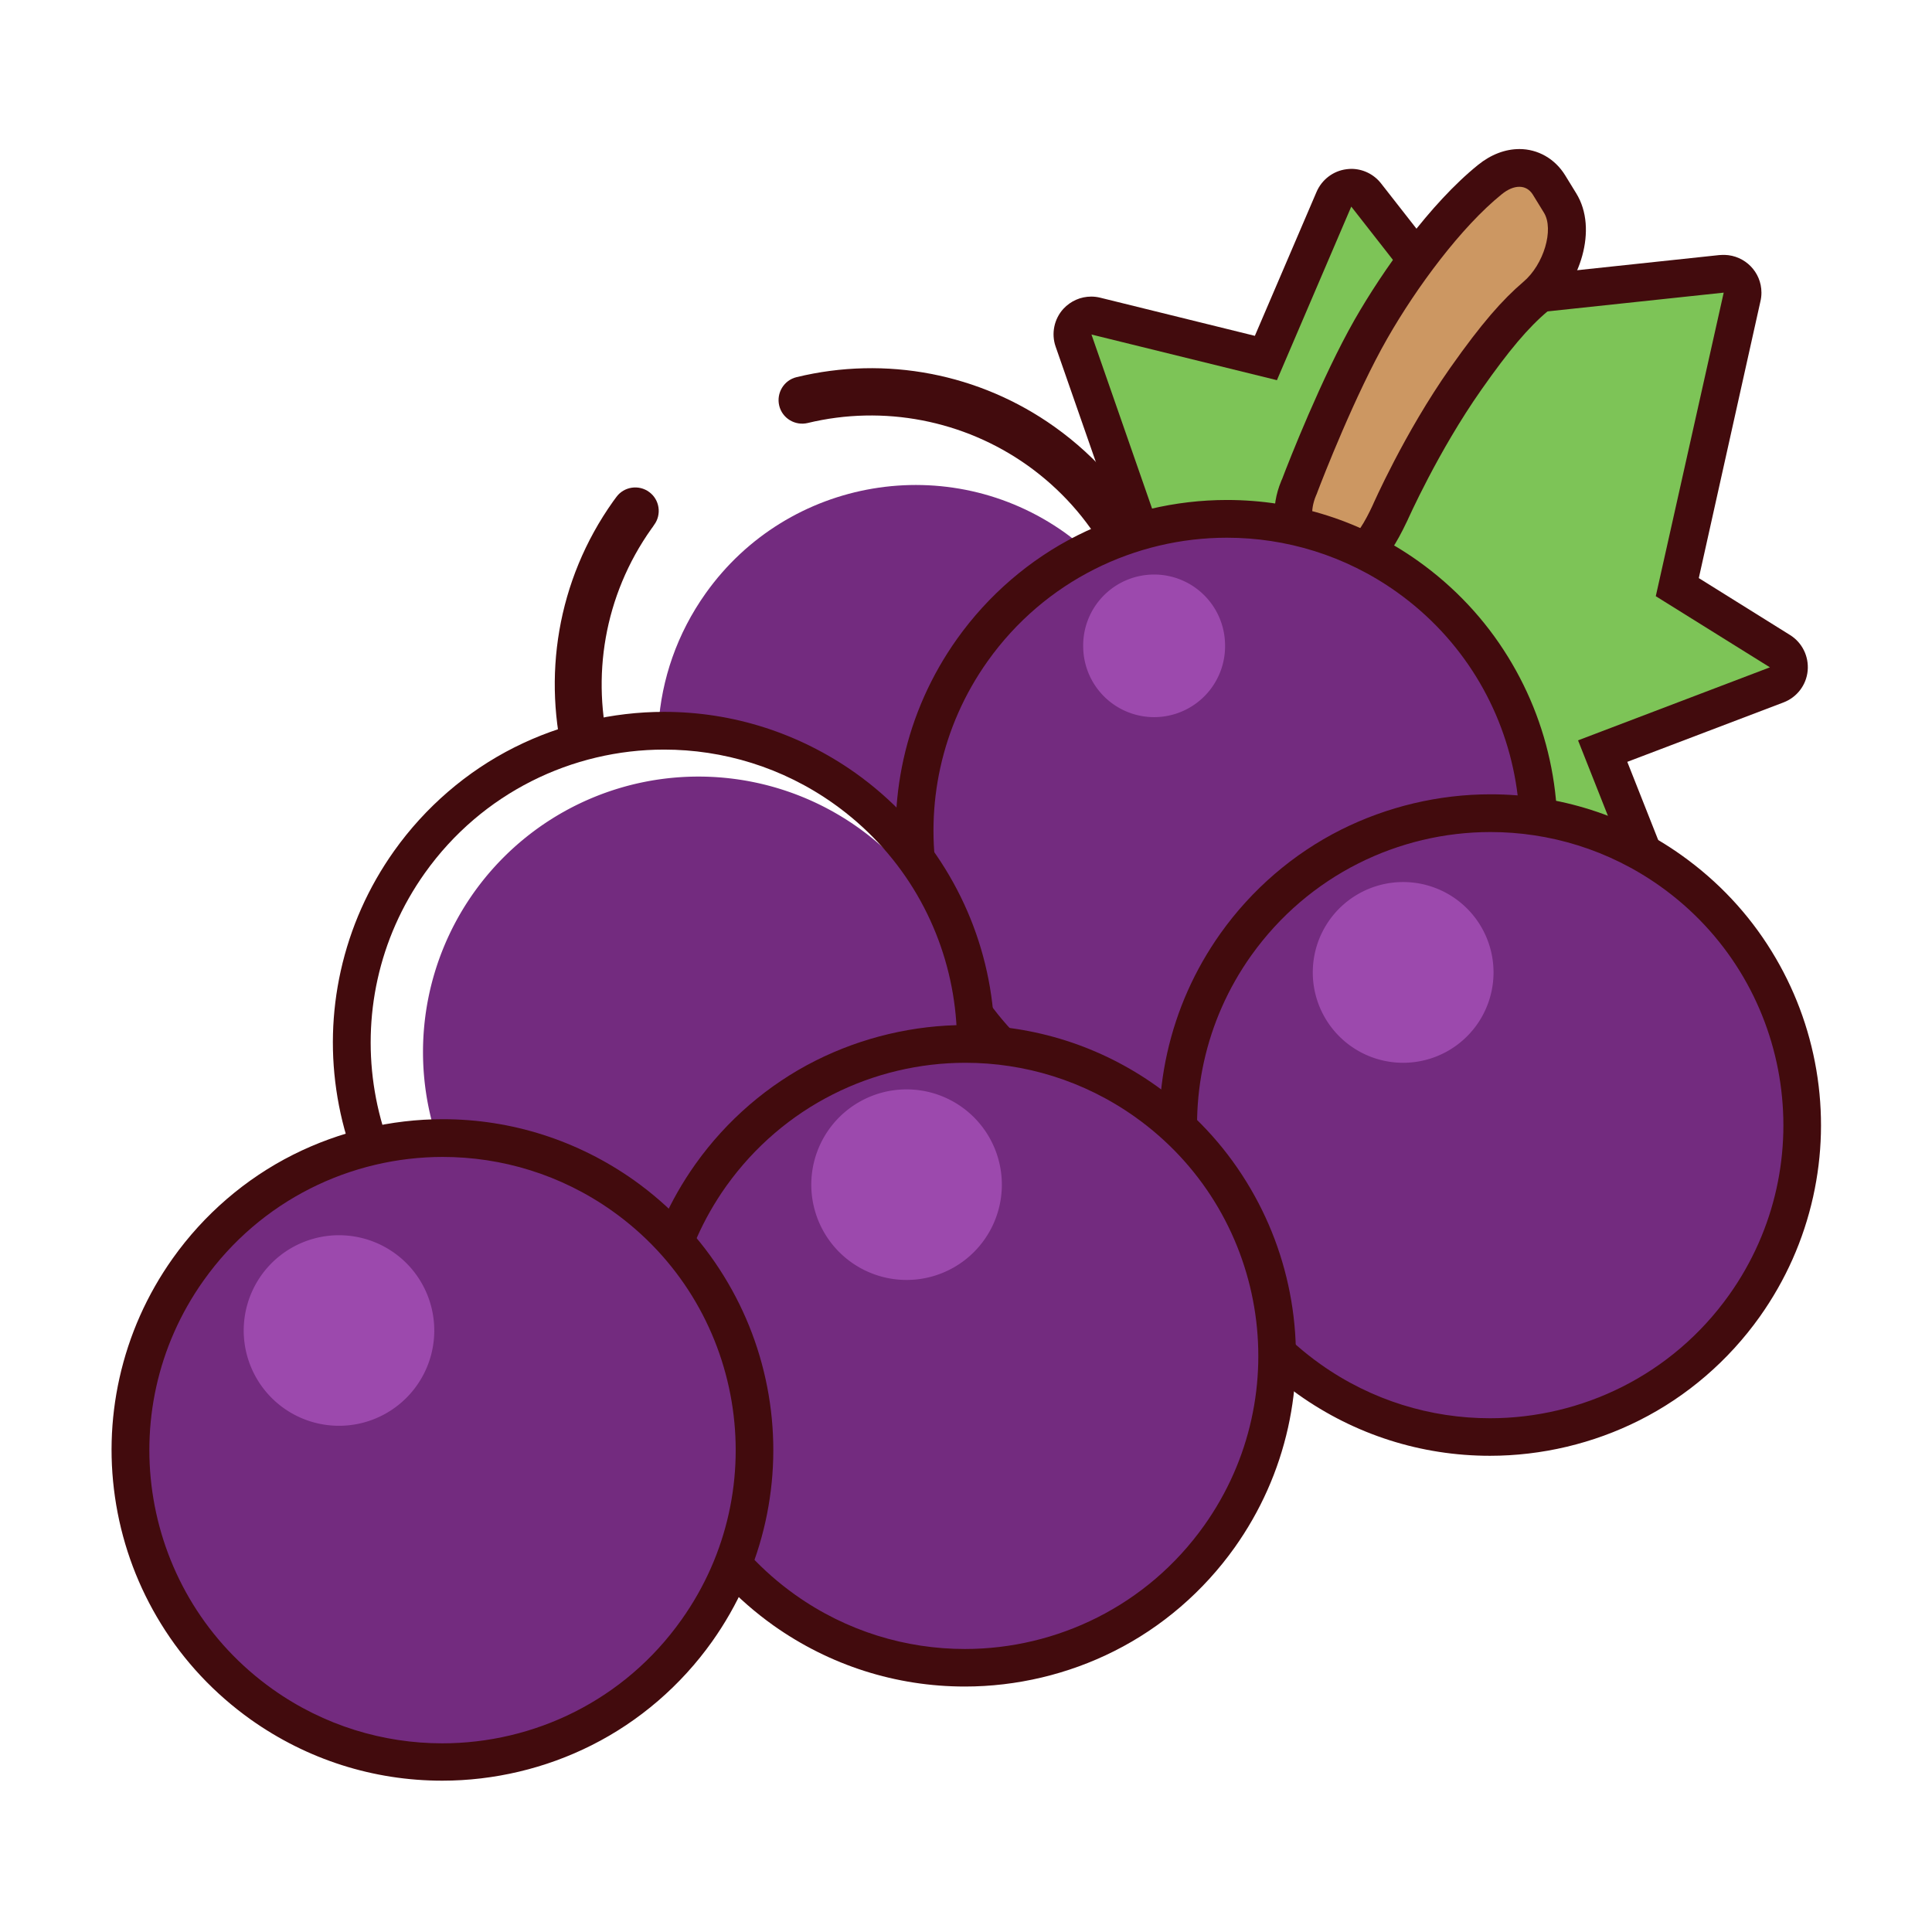 <?xml version="1.0" standalone="no"?><!DOCTYPE svg PUBLIC "-//W3C//DTD SVG 1.1//EN" "http://www.w3.org/Graphics/SVG/1.1/DTD/svg11.dtd"><svg t="1686930622059" class="icon" viewBox="0 0 1024 1024" version="1.1" xmlns="http://www.w3.org/2000/svg" p-id="2621" xmlns:xlink="http://www.w3.org/1999/xlink" width="16" height="16"><path d="M864.9 474.3c-1.1 0-2.3-0.2-3.4-0.6l-213.2-76.9c-2.8-1-5.1-3.3-6.1-6.1L569 180.5c-1.2-3.5-0.4-7.3 2.1-10 1.9-2.1 4.6-3.3 7.4-3.3 0.8 0 1.6 0.1 2.4 0.3l90.1 22.2 36-84.1c1.4-3.2 4.4-5.5 7.9-6 0.4-0.1 0.9-0.1 1.3-0.1 3.1 0 6 1.4 7.9 3.8l44.7 57.1 143.8-15.3c0.4 0 0.7-0.1 1.1-0.1 2.8 0 5.6 1.2 7.5 3.3 2.1 2.4 3 5.7 2.3 8.8L889 311.2l54.4 33.9c3.2 2 5 5.7 4.7 9.5s-2.8 7-6.4 8.4l-92.3 35.1 24.8 62.5c1.4 3.7 0.6 7.8-2.1 10.6-2 2.1-4.6 3.1-7.2 3.1z" fill="#7DC457" p-id="2622"></path><path d="M716.2 109.5l48.1 61.5 149.3-15.9-36 160.9 60.5 37.7-101.7 38.7 28.5 72-213.2-76.9-73.2-210.2 98.3 24.2 39.4-92M716.2 89.5c-0.9 0-1.7 0.1-2.6 0.2-7 0.9-13 5.5-15.8 12L665.1 178l-81.9-20.2c-1.6-0.4-3.2-0.6-4.8-0.6-5.6 0-10.9 2.3-14.8 6.5-4.9 5.4-6.5 13.1-4.1 20L632.8 394c2 5.7 6.4 10.2 12.1 12.2l213.2 76.9c2.2 0.8 4.5 1.2 6.8 1.2 5.3 0 10.5-2.1 14.4-6.1 5.5-5.6 7.1-14 4.2-21.3l-21-53.1 82.8-31.5c7.1-2.7 12.1-9.2 12.8-16.8 0.7-7.6-2.9-14.9-9.3-18.9l-48.4-30.2L933 160c0.4-1.6 0.6-3.2 0.6-4.9 0-10.9-8.7-19.7-19.5-20h-1c-0.6 0-1.2 0.1-1.9 0.1l-138 14.7-41.3-52.8c-3.8-4.8-9.6-7.6-15.7-7.6z" fill="#420B0D" p-id="2623"></path><path d="M713.3 296.7c-1.9 0-3.7-0.4-5.3-1.2l-12.9-6c-9.6-4.5-12.5-17.4-6.9-30.8l0.2-0.5c0.2-0.4 0.4-0.8 0.5-1.2 3.3-8.5 20.5-52.6 37.6-82.7 14.5-25.4 38.7-59.6 63-79.2 5-4 10.4-6.1 15.6-6.1 6.5 0 12.1 3.2 15.6 8.9l5.9 9.6c8.8 14.3 0.3 38.4-12.9 49.6-11.1 9.4-21.8 22.1-37 43.6-23.6 33.5-40.1 70.9-40.3 71.2 0 0.1-0.1 0.1-0.1 0.2-7.9 17.5-14.6 24.6-23 24.6z" fill="#CC9762" p-id="2624"></path><path d="M805.3 99c2.9 0 5.4 1.4 7.1 4.1l5.9 9.6c5.5 8.9-0.1 27.6-10.9 36.7-11.1 9.5-22 21.8-38.7 45.5-24.5 34.8-41.2 73-41.2 73-3.5 7.6-9.6 18.8-14.1 18.8-0.4 0-0.7-0.1-1.1-0.2l-12.9-6c-4.4-2.1-5.2-9.9-1.9-17.8 0.3-0.7 0.6-1.3 0.8-2 2.7-7.1 20-51.6 37-81.3 15.6-27.3 39.2-59.1 60.6-76.4 3.3-2.7 6.5-4 9.4-4m0-20c-7.5 0-15.1 2.9-21.9 8.4-25.4 20.5-50.4 55.8-65.4 82-17.5 30.7-35 75.4-38.3 84.1-0.1 0.3-0.2 0.6-0.4 0.9l-0.2 0.5c-2.9 7-4.1 14.2-3.4 20.9 1.1 10.5 6.7 18.8 15.3 22.8l12.9 6c3 1.4 6.2 2.1 9.6 2.1 13.7 0 21.5-11.6 24-15.4 2.7-4 5.4-9 8.2-14.9 0.1-0.1 0.1-0.3 0.2-0.4 0.2-0.4 16.3-36.8 39.3-69.5 14.6-20.8 24.8-32.9 35.3-41.7 16.6-14.1 26.8-43.2 14.9-62.4l-5.9-9.6c-5.4-8.7-14.4-13.8-24.2-13.8z" fill="#420B0D" p-id="2625"></path><path d="M357 384.4v12.5-12.5c37.6 0 73.6 11.5 104.3 33.4 5.2 3.7 10.1 7.6 14.8 11.8 3.7-29.1 14.5-57 32-81.6 17-23.8 39.6-43.4 65.6-56.5 0.5-0.2 1-0.5 1.4-0.7-3.4-2.9-6.9-5.7-10.6-8.4-61.4-43.8-146.8-29.4-190.5 32.1-15.2 21.4-23.4 45.6-25 70 2.7 0 5.3-0.1 8-0.1z" fill="#732B7F" p-id="2626"></path><path d="M650 605.8c-34.4 0-67.5-10.6-95.7-30.6-36-25.6-59.9-63.7-67.2-107.2s2.7-87.4 28.3-123.4c31-43.6 81.4-69.6 134.9-69.6 34.4 0 67.5 10.6 95.7 30.6 74.3 52.8 91.8 156.3 39 230.6-31.1 43.6-81.5 69.6-135 69.6z" fill="#732B7F" p-id="2627"></path><path d="M650.3 285c31.1 0 62.6 9.3 89.9 28.7 69.9 49.7 86.3 146.7 36.6 216.6-30.3 42.6-78.2 65.4-126.8 65.4-31.1 0-62.6-9.3-89.9-28.7-69.9-49.7-86.3-146.7-36.6-216.6 30.3-42.6 78.2-65.4 126.8-65.4m0-20v20-20c-27.4 0-54.8 6.5-79.3 18.8-25.3 12.7-47.3 31.7-63.8 54.9-13.7 19.3-23.2 40.7-28.3 63.6-4.9 22.1-5.5 44.7-1.7 67.2 3.8 22.4 11.8 43.6 23.7 62.9 12.3 20 28.4 37.1 47.6 50.8 29.9 21.2 65 32.4 101.5 32.4 27.4 0 54.8-6.5 79.2-18.8 25.3-12.7 47.3-31.7 63.8-54.9 13.7-19.3 23.2-40.7 28.3-63.6 4.9-22.1 5.5-44.7 1.7-67.2-3.8-22.4-11.8-43.6-23.7-62.9-12.3-20-28.4-37.1-47.6-50.8-29.8-21.2-64.9-32.4-101.4-32.4z" fill="#420B0D" p-id="2628"></path><path d="M370.2 557.6m-146 0a146 146 0 1 0 292 0 146 146 0 1 0-292 0Z" fill="#732B7F" p-id="2629"></path><path d="M352 397.3c31.1 0 62.6 9.3 89.9 28.7 69.9 49.7 86.3 146.7 36.6 216.6-30.3 42.6-78.2 65.4-126.8 65.4-31.1 0-62.6-9.3-89.9-28.7-69.9-49.7-86.3-146.7-36.6-216.6 30.3-42.6 78.2-65.4 126.8-65.4m0-20v20-20c-27.4 0-54.8 6.5-79.3 18.8-25.3 12.7-47.3 31.7-63.8 54.9-13.7 19.3-23.2 40.7-28.3 63.6-4.9 22.1-5.5 44.7-1.7 67.2 3.8 22.4 11.8 43.6 23.7 62.9 12.3 20 28.4 37.1 47.6 50.8 29.9 21.2 65 32.4 101.5 32.4 27.4 0 54.8-6.5 79.2-18.8 25.3-12.7 47.3-31.7 63.8-54.9 13.7-19.3 23.2-40.7 28.3-63.6 4.9-22.1 5.5-44.7 1.7-67.2-3.8-22.4-11.8-43.6-23.7-62.9-12.3-20-28.4-37.1-47.6-50.8-29.8-21.1-64.9-32.4-101.4-32.4z" fill="#420B0D" p-id="2630"></path><path d="M323.4 398.5c-10.1-39.3-3.4-82.7 21.9-118.3 0.5-0.7 1-1.3 1.4-2 4.1-5.5 2.9-13.4-2.6-17.4-5.5-4.1-13.4-2.9-17.4 2.6-0.6 0.8-1.1 1.5-1.7 2.3-30 42.2-37.6 93.6-25.4 140.1 7.6-3 15.6-5.5 23.8-7.3zM558.9 226.2c-39.6-28.2-89.4-37.8-136.7-26.3-6.7 1.6-10.8 8.4-9.2 15.1 1.6 6.7 8.4 10.8 15.1 9.2 40.2-9.7 82.7-1.5 116.4 22.4 17.7 12.6 31.7 28.5 41.7 46.3 8.2-2.6 16.6-4.6 25.1-5.9-11.9-23.5-29.5-44.5-52.4-60.8z" fill="#420B0D" p-id="2631"></path><path d="M789.8 761.8c-34.4 0-67.5-10.6-95.7-30.6-74.3-52.8-91.8-156.3-39-230.6C686.1 457 736.5 431 790 431c34.4 0 67.5 10.6 95.7 30.6 36 25.6 59.9 63.7 67.2 107.2s-2.7 87.4-28.3 123.4c-30.9 43.6-81.3 69.6-134.8 69.6z" fill="#732B7F" p-id="2632"></path><path d="M790 441c31.1 0 62.6 9.3 89.9 28.7 69.9 49.7 86.3 146.7 36.6 216.6-30.3 42.6-78.2 65.4-126.8 65.4-31.1 0-62.6-9.3-89.9-28.7-69.9-49.7-86.3-146.7-36.6-216.6C693.6 463.8 741.4 441 790 441m0-20v20-20c-27.4 0-54.8 6.5-79.3 18.8-25.3 12.7-47.3 31.7-63.8 54.9-13.7 19.3-23.2 40.7-28.3 63.6-4.9 22.1-5.5 44.7-1.7 67.2 3.8 22.4 11.8 43.6 23.7 62.9 12.3 20 28.4 37.1 47.6 50.8 29.9 21.2 65 32.4 101.5 32.4 27.4 0 54.8-6.5 79.2-18.8 25.3-12.7 47.3-31.7 63.8-54.9 13.7-19.3 23.2-40.7 28.3-63.6 4.9-22.1 5.5-44.7 1.7-67.2-3.8-22.4-11.8-43.6-23.7-62.9-12.3-20-28.4-37.1-47.6-50.8C861.7 432.2 826.6 421 790 421z" fill="#420B0D" p-id="2633"></path><path d="M511.5 884.1c-34.4 0-67.5-10.6-95.7-30.6-36-25.6-59.9-63.7-67.2-107.2-7.4-43.6 2.7-87.4 28.3-123.4 31-43.6 81.4-69.6 134.9-69.6 34.4 0 67.5 10.6 95.7 30.6 36 25.6 59.9 63.7 67.2 107.2 7.4 43.6-2.7 87.4-28.3 123.4-31 43.6-81.4 69.6-134.9 69.6z" fill="#732B7F" p-id="2634"></path><path d="M511.7 563.3c31.1 0 62.6 9.3 89.9 28.7 69.9 49.7 86.3 146.7 36.6 216.6C607.9 851.2 560 874 511.4 874c-31.1 0-62.6-9.3-89.9-28.7-69.9-49.7-86.3-146.7-36.6-216.6 30.4-42.6 78.2-65.4 126.8-65.4m0-20v20-20c-27.4 0-54.8 6.5-79.3 18.8-25.3 12.7-47.3 31.7-63.8 54.9-13.7 19.3-23.2 40.7-28.3 63.6-4.9 22.1-5.5 44.7-1.7 67.2 3.8 22.4 11.8 43.6 23.7 62.9 12.3 20 28.4 37.1 47.6 50.8 29.9 21.2 65 32.4 101.5 32.4 27.4 0 54.8-6.5 79.2-18.8 25.3-12.7 47.3-31.7 63.8-54.9 13.7-19.3 23.2-40.7 28.3-63.6 4.9-22.1 5.5-44.7 1.7-67.2-3.8-22.4-11.8-43.6-23.7-62.9-12.3-20-28.4-37.1-47.6-50.8-29.7-21.2-64.8-32.4-101.4-32.4z" fill="#420B0D" p-id="2635"></path><path d="M234.4 934c-34.4 0-67.5-10.6-95.7-30.6-74.3-52.8-91.8-156.3-39-230.6 31-43.6 81.4-69.6 134.9-69.6 34.4 0 67.5 10.6 95.7 30.6 74.3 52.8 91.8 156.3 39 230.6C338.4 908 287.9 934 234.4 934z" fill="#732B7F" p-id="2636"></path><path d="M234.7 613.2c31.1 0 62.6 9.3 89.9 28.7 69.9 49.7 86.3 146.7 36.6 216.6C330.9 901.3 283 924 234.4 924c-31.1 0-62.6-9.3-89.9-28.7-69.9-49.7-86.3-146.7-36.6-216.6 30.3-42.7 78.2-65.5 126.8-65.5m0-20v20-20c-27.4 0-54.8 6.5-79.3 18.8-25.3 12.7-47.3 31.7-63.8 54.9-13.7 19.3-23.2 40.7-28.3 63.6-4.9 22.1-5.5 44.7-1.7 67.2 3.8 22.4 11.8 43.6 23.7 62.9 12.3 20 28.4 37.1 47.6 50.8 29.9 21.2 65 32.4 101.5 32.4 27.4 0 54.8-6.5 79.2-18.8 25.3-12.7 47.3-31.7 63.8-54.9 13.7-19.3 23.2-40.7 28.3-63.6 4.9-22.1 5.5-44.7 1.7-67.2-3.8-22.4-11.8-43.6-23.7-62.9-12.3-20-28.4-37.1-47.6-50.8-29.8-21.1-64.9-32.4-101.4-32.4z" fill="#420B0D" p-id="2637"></path><path d="M143.966 740.908a50.5 50.5 0 1 0 71.417-71.419 50.5 50.5 0 1 0-71.417 71.419Z" fill="#9C49AD" p-id="2638"></path><path d="M480.5 627.9m-50.5 0a50.5 50.5 0 1 0 101 0 50.5 50.5 0 1 0-101 0Z" fill="#9C49AD" p-id="2639"></path><path d="M743.7 515.4m-47.9 0a47.9 47.9 0 1 0 95.8 0 47.9 47.9 0 1 0-95.8 0Z" fill="#9C49AD" p-id="2640"></path><path d="M574.115 342.889a37.601 37.601 0 1 0 75.192-1.165 37.601 37.601 0 1 0-75.192 1.165Z" fill="#9C49AD" p-id="2641"></path></svg>